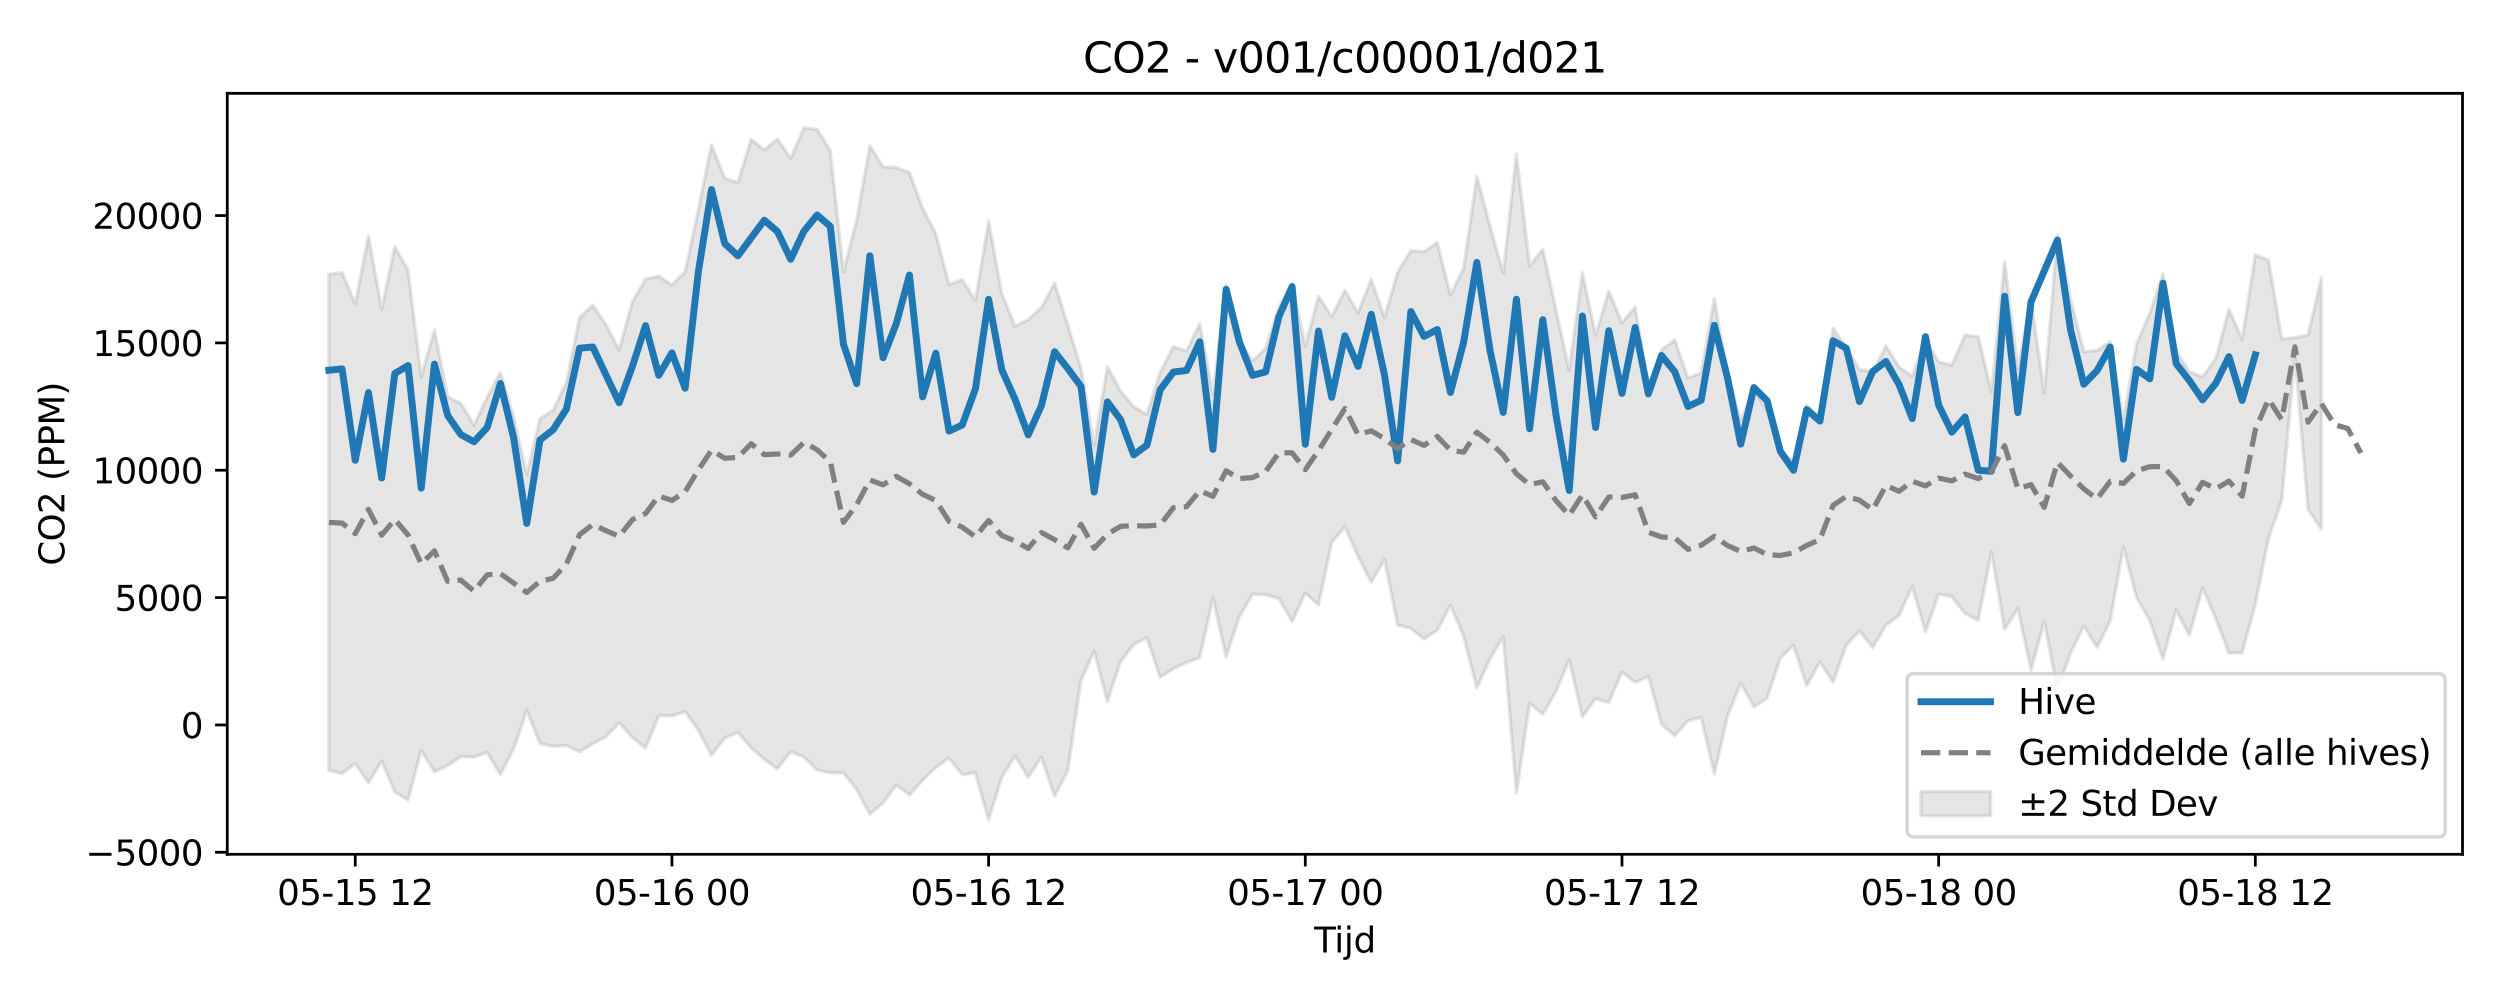 <?xml version="1.0" encoding="utf-8" standalone="no"?>
<!DOCTYPE svg PUBLIC "-//W3C//DTD SVG 1.1//EN"
  "http://www.w3.org/Graphics/SVG/1.1/DTD/svg11.dtd">
<svg xmlns:xlink="http://www.w3.org/1999/xlink" width="720pt" height="288pt" viewBox="0 0 720 288" xmlns="http://www.w3.org/2000/svg" version="1.1">
 <defs>
  <style type="text/css">*{stroke-linejoin: round; stroke-linecap: butt}</style>
 </defs>
 <g id="figure_1">
  <g id="patch_1">
   <path d="M 0 288 
L 720 288 
L 720 0 
L 0 0 
z
" style="fill: #ffffff"/>
  </g>
  <g id="axes_1">
   <g id="patch_2">
    <path d="M 65.45 246.04 
L 709.2 246.04 
L 709.2 26.88 
L 65.45 26.88 
z
" style="fill: #ffffff"/>
   </g>
   <g id="FillBetweenPolyCollection_1">
    <defs>
     <path id="mcefc69c1dc" d="M 94.711 -208.965 
L 94.711 -66.128 
L 98.512 -65.209 
L 102.312 -68.102 
L 106.112 -62.551 
L 109.912 -68.848 
L 113.712 -59.886 
L 117.512 -57.601 
L 121.313 -71.845 
L 125.113 -65.746 
L 128.913 -67.474 
L 132.713 -70.058 
L 136.513 -69.951 
L 140.313 -71.275 
L 144.114 -64.912 
L 147.914 -72.264 
L 151.714 -83.379 
L 155.514 -73.849 
L 159.314 -73.042 
L 163.115 -73.272 
L 166.915 -71.479 
L 170.715 -73.84 
L 174.515 -75.823 
L 178.315 -79.853 
L 182.115 -75.661 
L 185.916 -72.552 
L 189.716 -81.92 
L 193.516 -81.792 
L 197.316 -83.077 
L 201.116 -77.711 
L 204.916 -70.472 
L 208.717 -75.42 
L 212.517 -77.083 
L 216.317 -72.625 
L 220.117 -69.282 
L 223.917 -66.531 
L 227.718 -71.499 
L 231.518 -69.976 
L 235.318 -66.241 
L 239.118 -65.417 
L 242.918 -65.435 
L 246.718 -60.614 
L 250.519 -53.491 
L 254.319 -56.784 
L 258.119 -61.877 
L 261.919 -59.047 
L 265.719 -63.268 
L 269.52 -66.986 
L 273.32 -69.65 
L 277.12 -64.878 
L 280.92 -65.385 
L 284.72 -51.922 
L 288.52 -64.116 
L 292.321 -70.331 
L 296.121 -64.129 
L 299.921 -69.912 
L 303.721 -58.687 
L 307.521 -66.047 
L 311.321 -92.014 
L 315.122 -100.454 
L 318.922 -85.963 
L 322.722 -97.477 
L 326.522 -102.372 
L 330.322 -104.362 
L 334.123 -92.906 
L 337.923 -95.398 
L 341.723 -97.246 
L 345.523 -98.569 
L 349.323 -115.821 
L 353.123 -98.901 
L 356.924 -110.342 
L 360.724 -116.856 
L 364.524 -116.742 
L 368.324 -115.595 
L 372.124 -108.984 
L 375.924 -117.15 
L 379.725 -113.792 
L 383.525 -131.774 
L 387.325 -136.308 
L 391.125 -127.744 
L 394.925 -120.27 
L 398.726 -126.834 
L 402.526 -107.982 
L 406.326 -107 
L 410.126 -103.944 
L 413.926 -106.463 
L 417.726 -113.692 
L 421.527 -104.809 
L 425.327 -89.824 
L 429.127 -98.298 
L 432.927 -104.668 
L 436.727 -59.526 
L 440.527 -85.431 
L 444.328 -82.25 
L 448.128 -88.89 
L 451.928 -97.928 
L 455.728 -81.514 
L 459.528 -86.768 
L 463.329 -85.617 
L 467.129 -94.44 
L 470.929 -91.447 
L 474.729 -93.165 
L 478.529 -79.443 
L 482.329 -76.091 
L 486.13 -80.429 
L 489.93 -81.344 
L 493.73 -65.099 
L 497.53 -81.795 
L 501.33 -91.28 
L 505.13 -84.421 
L 508.931 -86.885 
L 512.731 -98.478 
L 516.531 -102.151 
L 520.331 -90.525 
L 524.131 -97.366 
L 527.932 -91.504 
L 531.732 -102.192 
L 535.532 -106.274 
L 539.332 -101.497 
L 543.132 -107.959 
L 546.932 -110.755 
L 550.733 -119.129 
L 554.533 -106.034 
L 558.333 -116.866 
L 562.133 -116.121 
L 565.933 -111.368 
L 569.734 -109.353 
L 573.534 -129.056 
L 577.334 -106.761 
L 581.134 -112.754 
L 584.934 -95.031 
L 588.734 -108.952 
L 592.535 -89.474 
L 596.335 -99.946 
L 600.135 -107.711 
L 603.935 -101.574 
L 607.735 -109.148 
L 611.535 -130.479 
L 615.336 -115.865 
L 619.136 -109.392 
L 622.936 -98.144 
L 626.736 -112.317 
L 630.536 -105.048 
L 634.337 -118.708 
L 638.137 -109.818 
L 641.937 -99.9 
L 645.737 -99.948 
L 649.537 -113.866 
L 653.337 -132.992 
L 657.138 -143.833 
L 660.938 -185.535 
L 664.738 -141.285 
L 668.538 -135.597 
L 668.538 -207.946 
L 668.538 -207.946 
L 664.738 -191.558 
L 660.938 -190.701 
L 657.138 -190.444 
L 653.337 -213.082 
L 649.537 -214.612 
L 645.737 -190.276 
L 641.937 -198.934 
L 638.137 -184.652 
L 634.337 -179.486 
L 630.536 -180.899 
L 626.736 -186.855 
L 622.936 -209.134 
L 619.136 -197.8 
L 615.336 -188.935 
L 611.535 -167.095 
L 607.735 -189.584 
L 603.935 -187.052 
L 600.135 -186.712 
L 596.335 -201.849 
L 592.535 -220.219 
L 588.734 -174.827 
L 584.934 -201.833 
L 581.134 -181.721 
L 577.334 -212.503 
L 573.534 -175.2 
L 569.734 -190.997 
L 565.933 -191.539 
L 562.133 -182.875 
L 558.333 -183.748 
L 554.533 -190.089 
L 550.733 -179.659 
L 546.932 -182.288 
L 543.132 -188.378 
L 539.332 -180.833 
L 535.532 -181.64 
L 531.732 -187.868 
L 527.932 -193.447 
L 524.131 -167.814 
L 520.331 -171.298 
L 516.531 -155.42 
L 512.731 -157.57 
L 508.931 -169.671 
L 505.13 -175.945 
L 501.33 -167.052 
L 497.53 -179.985 
L 493.73 -201.984 
L 489.93 -180.6 
L 486.13 -179.159 
L 482.329 -190.097 
L 478.529 -187.262 
L 474.729 -176.289 
L 470.929 -199.557 
L 467.129 -195.013 
L 463.329 -204.137 
L 459.528 -191.451 
L 455.728 -209.447 
L 451.928 -181.266 
L 448.128 -198.729 
L 444.328 -216.252 
L 440.527 -211.394 
L 436.727 -243.582 
L 432.927 -209.274 
L 429.127 -222.933 
L 425.327 -237.219 
L 421.527 -210.721 
L 417.726 -203.029 
L 413.926 -218.178 
L 410.126 -215.504 
L 406.326 -215.829 
L 402.526 -209.582 
L 398.726 -196.582 
L 394.925 -207.55 
L 391.125 -197.889 
L 387.325 -204.357 
L 383.525 -196.783 
L 379.725 -202.676 
L 375.924 -188.33 
L 372.124 -206.183 
L 368.324 -199.601 
L 364.524 -187.745 
L 360.724 -184.045 
L 356.924 -190.024 
L 353.123 -205.922 
L 349.323 -174.289 
L 345.523 -194.792 
L 341.723 -186.923 
L 337.923 -188.125 
L 334.123 -180.764 
L 330.322 -168.662 
L 326.522 -170.831 
L 322.722 -175.349 
L 318.922 -182.336 
L 315.122 -159.7 
L 311.321 -182.048 
L 307.521 -194.376 
L 303.721 -206.478 
L 299.921 -199.362 
L 296.121 -195.972 
L 292.321 -194.034 
L 288.52 -203.452 
L 284.72 -224.29 
L 280.92 -201.441 
L 277.12 -207.472 
L 273.32 -206.042 
L 269.52 -220.682 
L 265.719 -228.012 
L 261.919 -238.295 
L 258.119 -239.734 
L 254.319 -239.946 
L 250.519 -246.047 
L 246.718 -224.617 
L 242.918 -209.683 
L 239.118 -244.603 
L 235.318 -250.724 
L 231.518 -251.158 
L 227.718 -242.357 
L 223.917 -247.977 
L 220.117 -244.855 
L 216.317 -247.828 
L 212.517 -235.438 
L 208.717 -236.641 
L 204.916 -246.251 
L 201.116 -227.585 
L 197.316 -209.7 
L 193.516 -205.957 
L 189.716 -208.454 
L 185.916 -207.659 
L 182.115 -201.025 
L 178.315 -187.211 
L 174.515 -194.498 
L 170.715 -200.085 
L 166.915 -196.515 
L 163.115 -177.874 
L 159.314 -169.866 
L 155.514 -167.355 
L 151.714 -151.338 
L 147.914 -167.97 
L 144.114 -180.668 
L 140.313 -173.636 
L 136.513 -165.538 
L 132.713 -171.809 
L 128.913 -173.717 
L 125.113 -192.954 
L 121.313 -179.425 
L 117.512 -210.235 
L 113.712 -216.964 
L 109.912 -198.926 
L 106.112 -220.051 
L 102.312 -200.516 
L 98.512 -209.485 
L 94.711 -208.965 
z
" style="stroke: #808080; stroke-opacity: 0.2"/>
    </defs>
    <g clip-path="url(#paa9bf58d91)">
     <use xlink:href="#mcefc69c1dc" x="0" y="288" style="fill: #808080; fill-opacity: 0.2; stroke: #808080; stroke-opacity: 0.2"/>
    </g>
   </g>
   <g id="matplotlib.axis_1">
    <g id="xtick_1">
     <g id="line2d_1">
      <defs>
       <path id="m44c8466d49" d="M 0 0 
L 0 3.5 
" style="stroke: #000000; stroke-width: 0.8"/>
      </defs>
      <g>
       <use xlink:href="#m44c8466d49" x="102.312" y="246.04" style="stroke: #000000; stroke-width: 0.8"/>
      </g>
     </g>
     <g id="text_1">
      <!-- 05-15 12 -->
      <g transform="translate(79.831 260.638) scale(0.1 -0.1)">
       <defs>
        <path id="DejaVuSans-30" d="M 2034 4250 
Q 1547 4250 1301 3770 
Q 1056 3291 1056 2328 
Q 1056 1369 1301 889 
Q 1547 409 2034 409 
Q 2525 409 2770 889 
Q 3016 1369 3016 2328 
Q 3016 3291 2770 3770 
Q 2525 4250 2034 4250 
z
M 2034 4750 
Q 2819 4750 3233 4129 
Q 3647 3509 3647 2328 
Q 3647 1150 3233 529 
Q 2819 -91 2034 -91 
Q 1250 -91 836 529 
Q 422 1150 422 2328 
Q 422 3509 836 4129 
Q 1250 4750 2034 4750 
z
" transform="scale(0.016)"/>
        <path id="DejaVuSans-35" d="M 691 4666 
L 3169 4666 
L 3169 4134 
L 1269 4134 
L 1269 2991 
Q 1406 3038 1543 3061 
Q 1681 3084 1819 3084 
Q 2600 3084 3056 2656 
Q 3513 2228 3513 1497 
Q 3513 744 3044 326 
Q 2575 -91 1722 -91 
Q 1428 -91 1123 -41 
Q 819 9 494 109 
L 494 744 
Q 775 591 1075 516 
Q 1375 441 1709 441 
Q 2250 441 2565 725 
Q 2881 1009 2881 1497 
Q 2881 1984 2565 2268 
Q 2250 2553 1709 2553 
Q 1456 2553 1204 2497 
Q 953 2441 691 2322 
L 691 4666 
z
" transform="scale(0.016)"/>
        <path id="DejaVuSans-2d" d="M 313 2009 
L 1997 2009 
L 1997 1497 
L 313 1497 
L 313 2009 
z
" transform="scale(0.016)"/>
        <path id="DejaVuSans-31" d="M 794 531 
L 1825 531 
L 1825 4091 
L 703 3866 
L 703 4441 
L 1819 4666 
L 2450 4666 
L 2450 531 
L 3481 531 
L 3481 0 
L 794 0 
L 794 531 
z
" transform="scale(0.016)"/>
        <path id="DejaVuSans-20" transform="scale(0.016)"/>
        <path id="DejaVuSans-32" d="M 1228 531 
L 3431 531 
L 3431 0 
L 469 0 
L 469 531 
Q 828 903 1448 1529 
Q 2069 2156 2228 2338 
Q 2531 2678 2651 2914 
Q 2772 3150 2772 3378 
Q 2772 3750 2511 3984 
Q 2250 4219 1831 4219 
Q 1534 4219 1204 4116 
Q 875 4013 500 3803 
L 500 4441 
Q 881 4594 1212 4672 
Q 1544 4750 1819 4750 
Q 2544 4750 2975 4387 
Q 3406 4025 3406 3419 
Q 3406 3131 3298 2873 
Q 3191 2616 2906 2266 
Q 2828 2175 2409 1742 
Q 1991 1309 1228 531 
z
" transform="scale(0.016)"/>
       </defs>
       <use xlink:href="#DejaVuSans-30"/>
       <use xlink:href="#DejaVuSans-35" transform="translate(63.623 0)"/>
       <use xlink:href="#DejaVuSans-2d" transform="translate(127.246 0)"/>
       <use xlink:href="#DejaVuSans-31" transform="translate(163.33 0)"/>
       <use xlink:href="#DejaVuSans-35" transform="translate(226.953 0)"/>
       <use xlink:href="#DejaVuSans-20" transform="translate(290.576 0)"/>
       <use xlink:href="#DejaVuSans-31" transform="translate(322.363 0)"/>
       <use xlink:href="#DejaVuSans-32" transform="translate(385.986 0)"/>
      </g>
     </g>
    </g>
    <g id="xtick_2">
     <g id="line2d_2">
      <g>
       <use xlink:href="#m44c8466d49" x="193.516" y="246.04" style="stroke: #000000; stroke-width: 0.8"/>
      </g>
     </g>
     <g id="text_2">
      <!-- 05-16 00 -->
      <g transform="translate(171.035 260.638) scale(0.1 -0.1)">
       <defs>
        <path id="DejaVuSans-36" d="M 2113 2584 
Q 1688 2584 1439 2293 
Q 1191 2003 1191 1497 
Q 1191 994 1439 701 
Q 1688 409 2113 409 
Q 2538 409 2786 701 
Q 3034 994 3034 1497 
Q 3034 2003 2786 2293 
Q 2538 2584 2113 2584 
z
M 3366 4563 
L 3366 3988 
Q 3128 4100 2886 4159 
Q 2644 4219 2406 4219 
Q 1781 4219 1451 3797 
Q 1122 3375 1075 2522 
Q 1259 2794 1537 2939 
Q 1816 3084 2150 3084 
Q 2853 3084 3261 2657 
Q 3669 2231 3669 1497 
Q 3669 778 3244 343 
Q 2819 -91 2113 -91 
Q 1303 -91 875 529 
Q 447 1150 447 2328 
Q 447 3434 972 4092 
Q 1497 4750 2381 4750 
Q 2619 4750 2861 4703 
Q 3103 4656 3366 4563 
z
" transform="scale(0.016)"/>
       </defs>
       <use xlink:href="#DejaVuSans-30"/>
       <use xlink:href="#DejaVuSans-35" transform="translate(63.623 0)"/>
       <use xlink:href="#DejaVuSans-2d" transform="translate(127.246 0)"/>
       <use xlink:href="#DejaVuSans-31" transform="translate(163.33 0)"/>
       <use xlink:href="#DejaVuSans-36" transform="translate(226.953 0)"/>
       <use xlink:href="#DejaVuSans-20" transform="translate(290.576 0)"/>
       <use xlink:href="#DejaVuSans-30" transform="translate(322.363 0)"/>
       <use xlink:href="#DejaVuSans-30" transform="translate(385.986 0)"/>
      </g>
     </g>
    </g>
    <g id="xtick_3">
     <g id="line2d_3">
      <g>
       <use xlink:href="#m44c8466d49" x="284.72" y="246.04" style="stroke: #000000; stroke-width: 0.8"/>
      </g>
     </g>
     <g id="text_3">
      <!-- 05-16 12 -->
      <g transform="translate(262.24 260.638) scale(0.1 -0.1)">
       <use xlink:href="#DejaVuSans-30"/>
       <use xlink:href="#DejaVuSans-35" transform="translate(63.623 0)"/>
       <use xlink:href="#DejaVuSans-2d" transform="translate(127.246 0)"/>
       <use xlink:href="#DejaVuSans-31" transform="translate(163.33 0)"/>
       <use xlink:href="#DejaVuSans-36" transform="translate(226.953 0)"/>
       <use xlink:href="#DejaVuSans-20" transform="translate(290.576 0)"/>
       <use xlink:href="#DejaVuSans-31" transform="translate(322.363 0)"/>
       <use xlink:href="#DejaVuSans-32" transform="translate(385.986 0)"/>
      </g>
     </g>
    </g>
    <g id="xtick_4">
     <g id="line2d_4">
      <g>
       <use xlink:href="#m44c8466d49" x="375.924" y="246.04" style="stroke: #000000; stroke-width: 0.8"/>
      </g>
     </g>
     <g id="text_4">
      <!-- 05-17 00 -->
      <g transform="translate(353.444 260.638) scale(0.1 -0.1)">
       <defs>
        <path id="DejaVuSans-37" d="M 525 4666 
L 3525 4666 
L 3525 4397 
L 1831 0 
L 1172 0 
L 2766 4134 
L 525 4134 
L 525 4666 
z
" transform="scale(0.016)"/>
       </defs>
       <use xlink:href="#DejaVuSans-30"/>
       <use xlink:href="#DejaVuSans-35" transform="translate(63.623 0)"/>
       <use xlink:href="#DejaVuSans-2d" transform="translate(127.246 0)"/>
       <use xlink:href="#DejaVuSans-31" transform="translate(163.33 0)"/>
       <use xlink:href="#DejaVuSans-37" transform="translate(226.953 0)"/>
       <use xlink:href="#DejaVuSans-20" transform="translate(290.576 0)"/>
       <use xlink:href="#DejaVuSans-30" transform="translate(322.363 0)"/>
       <use xlink:href="#DejaVuSans-30" transform="translate(385.986 0)"/>
      </g>
     </g>
    </g>
    <g id="xtick_5">
     <g id="line2d_5">
      <g>
       <use xlink:href="#m44c8466d49" x="467.129" y="246.04" style="stroke: #000000; stroke-width: 0.8"/>
      </g>
     </g>
     <g id="text_5">
      <!-- 05-17 12 -->
      <g transform="translate(444.648 260.638) scale(0.1 -0.1)">
       <use xlink:href="#DejaVuSans-30"/>
       <use xlink:href="#DejaVuSans-35" transform="translate(63.623 0)"/>
       <use xlink:href="#DejaVuSans-2d" transform="translate(127.246 0)"/>
       <use xlink:href="#DejaVuSans-31" transform="translate(163.33 0)"/>
       <use xlink:href="#DejaVuSans-37" transform="translate(226.953 0)"/>
       <use xlink:href="#DejaVuSans-20" transform="translate(290.576 0)"/>
       <use xlink:href="#DejaVuSans-31" transform="translate(322.363 0)"/>
       <use xlink:href="#DejaVuSans-32" transform="translate(385.986 0)"/>
      </g>
     </g>
    </g>
    <g id="xtick_6">
     <g id="line2d_6">
      <g>
       <use xlink:href="#m44c8466d49" x="558.333" y="246.04" style="stroke: #000000; stroke-width: 0.8"/>
      </g>
     </g>
     <g id="text_6">
      <!-- 05-18 00 -->
      <g transform="translate(535.853 260.638) scale(0.1 -0.1)">
       <defs>
        <path id="DejaVuSans-38" d="M 2034 2216 
Q 1584 2216 1326 1975 
Q 1069 1734 1069 1313 
Q 1069 891 1326 650 
Q 1584 409 2034 409 
Q 2484 409 2743 651 
Q 3003 894 3003 1313 
Q 3003 1734 2745 1975 
Q 2488 2216 2034 2216 
z
M 1403 2484 
Q 997 2584 770 2862 
Q 544 3141 544 3541 
Q 544 4100 942 4425 
Q 1341 4750 2034 4750 
Q 2731 4750 3128 4425 
Q 3525 4100 3525 3541 
Q 3525 3141 3298 2862 
Q 3072 2584 2669 2484 
Q 3125 2378 3379 2068 
Q 3634 1759 3634 1313 
Q 3634 634 3220 271 
Q 2806 -91 2034 -91 
Q 1263 -91 848 271 
Q 434 634 434 1313 
Q 434 1759 690 2068 
Q 947 2378 1403 2484 
z
M 1172 3481 
Q 1172 3119 1398 2916 
Q 1625 2713 2034 2713 
Q 2441 2713 2670 2916 
Q 2900 3119 2900 3481 
Q 2900 3844 2670 4047 
Q 2441 4250 2034 4250 
Q 1625 4250 1398 4047 
Q 1172 3844 1172 3481 
z
" transform="scale(0.016)"/>
       </defs>
       <use xlink:href="#DejaVuSans-30"/>
       <use xlink:href="#DejaVuSans-35" transform="translate(63.623 0)"/>
       <use xlink:href="#DejaVuSans-2d" transform="translate(127.246 0)"/>
       <use xlink:href="#DejaVuSans-31" transform="translate(163.33 0)"/>
       <use xlink:href="#DejaVuSans-38" transform="translate(226.953 0)"/>
       <use xlink:href="#DejaVuSans-20" transform="translate(290.576 0)"/>
       <use xlink:href="#DejaVuSans-30" transform="translate(322.363 0)"/>
       <use xlink:href="#DejaVuSans-30" transform="translate(385.986 0)"/>
      </g>
     </g>
    </g>
    <g id="xtick_7">
     <g id="line2d_7">
      <g>
       <use xlink:href="#m44c8466d49" x="649.537" y="246.04" style="stroke: #000000; stroke-width: 0.8"/>
      </g>
     </g>
     <g id="text_7">
      <!-- 05-18 12 -->
      <g transform="translate(627.057 260.638) scale(0.1 -0.1)">
       <use xlink:href="#DejaVuSans-30"/>
       <use xlink:href="#DejaVuSans-35" transform="translate(63.623 0)"/>
       <use xlink:href="#DejaVuSans-2d" transform="translate(127.246 0)"/>
       <use xlink:href="#DejaVuSans-31" transform="translate(163.33 0)"/>
       <use xlink:href="#DejaVuSans-38" transform="translate(226.953 0)"/>
       <use xlink:href="#DejaVuSans-20" transform="translate(290.576 0)"/>
       <use xlink:href="#DejaVuSans-31" transform="translate(322.363 0)"/>
       <use xlink:href="#DejaVuSans-32" transform="translate(385.986 0)"/>
      </g>
     </g>
    </g>
    <g id="text_8">
     <!-- Tijd -->
     <g transform="translate(378.475 274.317) scale(0.1 -0.1)">
      <defs>
       <path id="DejaVuSans-54" d="M -19 4666 
L 3928 4666 
L 3928 4134 
L 2272 4134 
L 2272 0 
L 1638 0 
L 1638 4134 
L -19 4134 
L -19 4666 
z
" transform="scale(0.016)"/>
       <path id="DejaVuSans-69" d="M 603 3500 
L 1178 3500 
L 1178 0 
L 603 0 
L 603 3500 
z
M 603 4863 
L 1178 4863 
L 1178 4134 
L 603 4134 
L 603 4863 
z
" transform="scale(0.016)"/>
       <path id="DejaVuSans-6a" d="M 603 3500 
L 1178 3500 
L 1178 -63 
Q 1178 -731 923 -1031 
Q 669 -1331 103 -1331 
L -116 -1331 
L -116 -844 
L 38 -844 
Q 366 -844 484 -692 
Q 603 -541 603 -63 
L 603 3500 
z
M 603 4863 
L 1178 4863 
L 1178 4134 
L 603 4134 
L 603 4863 
z
" transform="scale(0.016)"/>
       <path id="DejaVuSans-64" d="M 2906 2969 
L 2906 4863 
L 3481 4863 
L 3481 0 
L 2906 0 
L 2906 525 
Q 2725 213 2448 61 
Q 2172 -91 1784 -91 
Q 1150 -91 751 415 
Q 353 922 353 1747 
Q 353 2572 751 3078 
Q 1150 3584 1784 3584 
Q 2172 3584 2448 3432 
Q 2725 3281 2906 2969 
z
M 947 1747 
Q 947 1113 1208 752 
Q 1469 391 1925 391 
Q 2381 391 2643 752 
Q 2906 1113 2906 1747 
Q 2906 2381 2643 2742 
Q 2381 3103 1925 3103 
Q 1469 3103 1208 2742 
Q 947 2381 947 1747 
z
" transform="scale(0.016)"/>
      </defs>
      <use xlink:href="#DejaVuSans-54"/>
      <use xlink:href="#DejaVuSans-69" transform="translate(57.959 0)"/>
      <use xlink:href="#DejaVuSans-6a" transform="translate(85.742 0)"/>
      <use xlink:href="#DejaVuSans-64" transform="translate(113.525 0)"/>
     </g>
    </g>
   </g>
   <g id="matplotlib.axis_2">
    <g id="ytick_1">
     <g id="line2d_8">
      <defs>
       <path id="m90274808a0" d="M 0 0 
L -3.5 0 
" style="stroke: #000000; stroke-width: 0.8"/>
      </defs>
      <g>
       <use xlink:href="#m90274808a0" x="65.45" y="245.447" style="stroke: #000000; stroke-width: 0.8"/>
      </g>
     </g>
     <g id="text_9">
      <!-- −5000 -->
      <g transform="translate(24.62 249.246) scale(0.1 -0.1)">
       <defs>
        <path id="DejaVuSans-2212" d="M 678 2272 
L 4684 2272 
L 4684 1741 
L 678 1741 
L 678 2272 
z
" transform="scale(0.016)"/>
       </defs>
       <use xlink:href="#DejaVuSans-2212"/>
       <use xlink:href="#DejaVuSans-35" transform="translate(83.789 0)"/>
       <use xlink:href="#DejaVuSans-30" transform="translate(147.412 0)"/>
       <use xlink:href="#DejaVuSans-30" transform="translate(211.035 0)"/>
       <use xlink:href="#DejaVuSans-30" transform="translate(274.658 0)"/>
      </g>
     </g>
    </g>
    <g id="ytick_2">
     <g id="line2d_9">
      <g>
       <use xlink:href="#m90274808a0" x="65.45" y="208.774" style="stroke: #000000; stroke-width: 0.8"/>
      </g>
     </g>
     <g id="text_10">
      <!-- 0 -->
      <g transform="translate(52.087 212.573) scale(0.1 -0.1)">
       <use xlink:href="#DejaVuSans-30"/>
      </g>
     </g>
    </g>
    <g id="ytick_3">
     <g id="line2d_10">
      <g>
       <use xlink:href="#m90274808a0" x="65.45" y="172.101" style="stroke: #000000; stroke-width: 0.8"/>
      </g>
     </g>
     <g id="text_11">
      <!-- 5000 -->
      <g transform="translate(33 175.901) scale(0.1 -0.1)">
       <use xlink:href="#DejaVuSans-35"/>
       <use xlink:href="#DejaVuSans-30" transform="translate(63.623 0)"/>
       <use xlink:href="#DejaVuSans-30" transform="translate(127.246 0)"/>
       <use xlink:href="#DejaVuSans-30" transform="translate(190.869 0)"/>
      </g>
     </g>
    </g>
    <g id="ytick_4">
     <g id="line2d_11">
      <g>
       <use xlink:href="#m90274808a0" x="65.45" y="135.429" style="stroke: #000000; stroke-width: 0.8"/>
      </g>
     </g>
     <g id="text_12">
      <!-- 10000 -->
      <g transform="translate(26.637 139.228) scale(0.1 -0.1)">
       <use xlink:href="#DejaVuSans-31"/>
       <use xlink:href="#DejaVuSans-30" transform="translate(63.623 0)"/>
       <use xlink:href="#DejaVuSans-30" transform="translate(127.246 0)"/>
       <use xlink:href="#DejaVuSans-30" transform="translate(190.869 0)"/>
       <use xlink:href="#DejaVuSans-30" transform="translate(254.492 0)"/>
      </g>
     </g>
    </g>
    <g id="ytick_5">
     <g id="line2d_12">
      <g>
       <use xlink:href="#m90274808a0" x="65.45" y="98.756" style="stroke: #000000; stroke-width: 0.8"/>
      </g>
     </g>
     <g id="text_13">
      <!-- 15000 -->
      <g transform="translate(26.637 102.555) scale(0.1 -0.1)">
       <use xlink:href="#DejaVuSans-31"/>
       <use xlink:href="#DejaVuSans-35" transform="translate(63.623 0)"/>
       <use xlink:href="#DejaVuSans-30" transform="translate(127.246 0)"/>
       <use xlink:href="#DejaVuSans-30" transform="translate(190.869 0)"/>
       <use xlink:href="#DejaVuSans-30" transform="translate(254.492 0)"/>
      </g>
     </g>
    </g>
    <g id="ytick_6">
     <g id="line2d_13">
      <g>
       <use xlink:href="#m90274808a0" x="65.45" y="62.083" style="stroke: #000000; stroke-width: 0.8"/>
      </g>
     </g>
     <g id="text_14">
      <!-- 20000 -->
      <g transform="translate(26.637 65.883) scale(0.1 -0.1)">
       <use xlink:href="#DejaVuSans-32"/>
       <use xlink:href="#DejaVuSans-30" transform="translate(63.623 0)"/>
       <use xlink:href="#DejaVuSans-30" transform="translate(127.246 0)"/>
       <use xlink:href="#DejaVuSans-30" transform="translate(190.869 0)"/>
       <use xlink:href="#DejaVuSans-30" transform="translate(254.492 0)"/>
      </g>
     </g>
    </g>
    <g id="text_15">
     <!-- CO2 (PPM) -->
     <g transform="translate(18.541 162.903) rotate(-90) scale(0.1 -0.1)">
      <defs>
       <path id="DejaVuSans-43" d="M 4122 4306 
L 4122 3641 
Q 3803 3938 3442 4084 
Q 3081 4231 2675 4231 
Q 1875 4231 1450 3742 
Q 1025 3253 1025 2328 
Q 1025 1406 1450 917 
Q 1875 428 2675 428 
Q 3081 428 3442 575 
Q 3803 722 4122 1019 
L 4122 359 
Q 3791 134 3420 21 
Q 3050 -91 2638 -91 
Q 1578 -91 968 557 
Q 359 1206 359 2328 
Q 359 3453 968 4101 
Q 1578 4750 2638 4750 
Q 3056 4750 3426 4639 
Q 3797 4528 4122 4306 
z
" transform="scale(0.016)"/>
       <path id="DejaVuSans-4f" d="M 2522 4238 
Q 1834 4238 1429 3725 
Q 1025 3213 1025 2328 
Q 1025 1447 1429 934 
Q 1834 422 2522 422 
Q 3209 422 3611 934 
Q 4013 1447 4013 2328 
Q 4013 3213 3611 3725 
Q 3209 4238 2522 4238 
z
M 2522 4750 
Q 3503 4750 4090 4092 
Q 4678 3434 4678 2328 
Q 4678 1225 4090 567 
Q 3503 -91 2522 -91 
Q 1538 -91 948 565 
Q 359 1222 359 2328 
Q 359 3434 948 4092 
Q 1538 4750 2522 4750 
z
" transform="scale(0.016)"/>
       <path id="DejaVuSans-28" d="M 1984 4856 
Q 1566 4138 1362 3434 
Q 1159 2731 1159 2009 
Q 1159 1288 1364 580 
Q 1569 -128 1984 -844 
L 1484 -844 
Q 1016 -109 783 600 
Q 550 1309 550 2009 
Q 550 2706 781 3412 
Q 1013 4119 1484 4856 
L 1984 4856 
z
" transform="scale(0.016)"/>
       <path id="DejaVuSans-50" d="M 1259 4147 
L 1259 2394 
L 2053 2394 
Q 2494 2394 2734 2622 
Q 2975 2850 2975 3272 
Q 2975 3691 2734 3919 
Q 2494 4147 2053 4147 
L 1259 4147 
z
M 628 4666 
L 2053 4666 
Q 2838 4666 3239 4311 
Q 3641 3956 3641 3272 
Q 3641 2581 3239 2228 
Q 2838 1875 2053 1875 
L 1259 1875 
L 1259 0 
L 628 0 
L 628 4666 
z
" transform="scale(0.016)"/>
       <path id="DejaVuSans-4d" d="M 628 4666 
L 1569 4666 
L 2759 1491 
L 3956 4666 
L 4897 4666 
L 4897 0 
L 4281 0 
L 4281 4097 
L 3078 897 
L 2444 897 
L 1241 4097 
L 1241 0 
L 628 0 
L 628 4666 
z
" transform="scale(0.016)"/>
       <path id="DejaVuSans-29" d="M 513 4856 
L 1013 4856 
Q 1481 4119 1714 3412 
Q 1947 2706 1947 2009 
Q 1947 1309 1714 600 
Q 1481 -109 1013 -844 
L 513 -844 
Q 928 -128 1133 580 
Q 1338 1288 1338 2009 
Q 1338 2731 1133 3434 
Q 928 4138 513 4856 
z
" transform="scale(0.016)"/>
      </defs>
      <use xlink:href="#DejaVuSans-43"/>
      <use xlink:href="#DejaVuSans-4f" transform="translate(69.824 0)"/>
      <use xlink:href="#DejaVuSans-32" transform="translate(148.535 0)"/>
      <use xlink:href="#DejaVuSans-20" transform="translate(212.158 0)"/>
      <use xlink:href="#DejaVuSans-28" transform="translate(243.945 0)"/>
      <use xlink:href="#DejaVuSans-50" transform="translate(282.959 0)"/>
      <use xlink:href="#DejaVuSans-50" transform="translate(343.262 0)"/>
      <use xlink:href="#DejaVuSans-4d" transform="translate(403.564 0)"/>
      <use xlink:href="#DejaVuSans-29" transform="translate(489.844 0)"/>
     </g>
    </g>
   </g>
   <g id="line2d_14">
    <path d="M 94.711 106.63 
L 98.512 106.225 
L 102.312 132.558 
L 106.112 113.071 
L 109.912 137.656 
L 113.712 107.567 
L 117.512 105.284 
L 121.313 140.596 
L 125.113 104.866 
L 128.913 119.628 
L 132.713 125.157 
L 136.513 127.221 
L 140.313 123.114 
L 144.114 110.436 
L 147.914 126.05 
L 151.714 150.751 
L 155.514 126.701 
L 159.314 123.755 
L 163.115 117.821 
L 166.915 100.279 
L 170.715 99.932 
L 178.315 115.98 
L 182.115 105.582 
L 185.916 93.771 
L 189.716 108.081 
L 193.516 101.626 
L 197.316 111.814 
L 201.116 78.371 
L 204.916 54.575 
L 208.717 70.149 
L 212.517 73.674 
L 220.117 63.418 
L 223.917 66.697 
L 227.718 74.662 
L 231.518 66.614 
L 235.318 61.925 
L 239.118 65.184 
L 242.918 99.14 
L 246.718 110.488 
L 250.519 73.668 
L 254.319 103.025 
L 258.119 93.238 
L 261.919 79.224 
L 265.719 114.291 
L 269.52 101.734 
L 273.32 124.156 
L 277.12 122.398 
L 280.92 111.992 
L 284.72 86.199 
L 288.52 106.498 
L 292.321 114.973 
L 296.121 125.239 
L 299.921 116.841 
L 303.721 101.294 
L 307.521 106.137 
L 311.321 111.276 
L 315.122 141.722 
L 318.922 115.75 
L 322.722 120.844 
L 326.522 131.013 
L 330.322 128.192 
L 334.123 112.247 
L 337.923 107.159 
L 341.723 106.69 
L 345.523 98.424 
L 349.323 129.436 
L 353.123 83.341 
L 356.924 98.411 
L 360.724 108.103 
L 364.524 107.086 
L 368.324 91.224 
L 372.124 82.53 
L 375.924 127.95 
L 379.725 95.346 
L 383.525 114.428 
L 387.325 96.705 
L 391.125 105.516 
L 394.925 90.527 
L 398.726 107.98 
L 402.526 132.733 
L 406.326 89.72 
L 410.126 96.889 
L 413.926 94.905 
L 417.726 113.012 
L 421.527 98.578 
L 425.327 75.583 
L 429.127 100.949 
L 432.927 118.779 
L 436.727 86.174 
L 440.527 123.486 
L 444.328 92.06 
L 448.128 119.52 
L 451.928 141.249 
L 455.728 91.013 
L 459.528 123.121 
L 463.329 95.236 
L 467.129 113.304 
L 470.929 94.309 
L 474.729 113.432 
L 478.529 102.394 
L 482.329 107.059 
L 486.13 117.067 
L 489.93 115.286 
L 493.73 93.666 
L 497.53 108.856 
L 501.33 127.911 
L 505.13 111.621 
L 508.931 115.424 
L 512.731 129.979 
L 516.531 135.454 
L 520.331 117.955 
L 524.131 121.268 
L 527.932 98.138 
L 531.732 100.309 
L 535.532 115.65 
L 539.332 106.995 
L 543.132 104.108 
L 546.932 110.755 
L 550.733 120.549 
L 554.533 96.947 
L 558.333 116.684 
L 562.133 124.473 
L 565.933 120.068 
L 569.734 135.424 
L 573.534 135.722 
L 577.334 85.317 
L 581.134 118.828 
L 584.934 86.948 
L 592.535 69.147 
L 596.335 95.085 
L 600.135 110.664 
L 603.935 106.762 
L 607.735 99.952 
L 611.535 132.224 
L 615.336 106.369 
L 619.136 109.083 
L 622.936 81.569 
L 626.736 104.729 
L 630.536 109.599 
L 634.337 115.152 
L 638.137 110.398 
L 641.937 102.714 
L 645.737 115.325 
L 649.537 102.189 
L 649.537 102.189 
" clip-path="url(#paa9bf58d91)" style="fill: none; stroke: #1f77b4; stroke-width: 2; stroke-linecap: square"/>
   </g>
   <g id="line2d_15">
    <path d="M 94.711 150.453 
L 98.512 150.653 
L 102.312 153.691 
L 106.112 146.699 
L 109.912 154.113 
L 113.712 149.575 
L 117.512 154.082 
L 121.313 162.365 
L 125.113 158.65 
L 128.913 167.405 
L 132.713 167.066 
L 136.513 170.255 
L 140.313 165.545 
L 144.114 165.21 
L 151.714 170.641 
L 155.514 167.398 
L 159.314 166.546 
L 163.115 162.427 
L 166.915 154.003 
L 170.715 151.038 
L 174.515 152.839 
L 178.315 154.468 
L 182.115 149.657 
L 185.916 147.894 
L 189.716 142.813 
L 193.516 144.125 
L 197.316 141.611 
L 201.116 135.352 
L 204.916 129.639 
L 208.717 131.969 
L 212.517 131.739 
L 216.317 127.774 
L 220.117 130.931 
L 223.917 130.746 
L 227.718 131.072 
L 231.518 127.433 
L 235.318 129.517 
L 239.118 132.99 
L 242.918 150.441 
L 246.718 145.385 
L 250.519 138.231 
L 254.319 139.635 
L 258.119 137.194 
L 261.919 139.329 
L 265.719 142.36 
L 269.52 144.166 
L 273.32 150.154 
L 277.12 151.825 
L 280.92 154.587 
L 284.72 149.894 
L 288.52 154.216 
L 292.321 155.818 
L 296.121 157.95 
L 299.921 153.363 
L 303.721 155.418 
L 307.521 157.789 
L 311.321 150.969 
L 315.122 157.923 
L 318.922 153.851 
L 322.722 151.587 
L 326.522 151.399 
L 330.322 151.488 
L 334.123 151.165 
L 337.923 146.239 
L 341.723 145.915 
L 345.523 141.32 
L 349.323 142.945 
L 353.123 135.588 
L 356.924 137.817 
L 360.724 137.55 
L 364.524 135.756 
L 368.324 130.402 
L 372.124 130.416 
L 375.924 135.26 
L 379.725 129.766 
L 387.325 117.668 
L 391.125 125.183 
L 394.925 124.09 
L 398.726 126.292 
L 402.526 129.218 
L 406.326 126.585 
L 410.126 128.276 
L 413.926 125.679 
L 417.726 129.64 
L 421.527 130.235 
L 425.327 124.478 
L 429.127 127.385 
L 432.927 131.029 
L 436.727 136.446 
L 440.527 139.587 
L 444.328 138.749 
L 448.128 144.19 
L 451.928 148.403 
L 455.728 142.519 
L 459.528 148.891 
L 463.329 143.123 
L 467.129 143.273 
L 470.929 142.498 
L 474.729 153.273 
L 478.529 154.648 
L 482.329 154.906 
L 486.13 158.206 
L 489.93 157.028 
L 493.73 154.459 
L 497.53 157.11 
L 501.33 158.834 
L 505.13 157.817 
L 508.931 159.722 
L 512.731 159.976 
L 516.531 159.215 
L 520.331 157.089 
L 524.131 155.41 
L 527.932 145.524 
L 531.732 142.97 
L 535.532 144.043 
L 539.332 146.835 
L 543.132 139.832 
L 546.932 141.478 
L 550.733 138.606 
L 554.533 139.938 
L 558.333 137.693 
L 562.133 138.502 
L 565.933 136.546 
L 569.734 137.825 
L 573.534 135.872 
L 577.334 128.368 
L 581.134 140.762 
L 584.934 139.568 
L 588.734 146.11 
L 592.535 133.154 
L 596.335 137.103 
L 600.135 140.788 
L 603.935 143.687 
L 607.735 138.634 
L 611.535 139.213 
L 615.336 135.6 
L 619.136 134.404 
L 622.936 134.361 
L 626.736 138.414 
L 630.536 145.027 
L 634.337 138.903 
L 638.137 140.765 
L 641.937 138.583 
L 645.737 142.888 
L 649.537 123.761 
L 653.337 114.963 
L 657.138 120.862 
L 660.938 99.882 
L 664.738 121.579 
L 668.538 116.229 
L 672.338 122.296 
L 676.138 123.398 
L 679.939 130.449 
L 679.939 130.449 
" clip-path="url(#paa9bf58d91)" style="fill: none; stroke-dasharray: 5.55,2.4; stroke-dashoffset: 0; stroke: #808080; stroke-width: 1.5"/>
   </g>
   <g id="patch_3">
    <path d="M 65.45 246.04 
L 65.45 26.88 
" style="fill: none; stroke: #000000; stroke-width: 0.8; stroke-linejoin: miter; stroke-linecap: square"/>
   </g>
   <g id="patch_4">
    <path d="M 709.2 246.04 
L 709.2 26.88 
" style="fill: none; stroke: #000000; stroke-width: 0.8; stroke-linejoin: miter; stroke-linecap: square"/>
   </g>
   <g id="patch_5">
    <path d="M 65.45 246.04 
L 709.2 246.04 
" style="fill: none; stroke: #000000; stroke-width: 0.8; stroke-linejoin: miter; stroke-linecap: square"/>
   </g>
   <g id="patch_6">
    <path d="M 65.45 26.88 
L 709.2 26.88 
" style="fill: none; stroke: #000000; stroke-width: 0.8; stroke-linejoin: miter; stroke-linecap: square"/>
   </g>
   <g id="text_16">
    <!-- CO2 - v001/c00001/d021 -->
    <g transform="translate(311.922 20.88) scale(0.12 -0.12)">
     <defs>
      <path id="DejaVuSans-76" d="M 191 3500 
L 800 3500 
L 1894 563 
L 2988 3500 
L 3597 3500 
L 2284 0 
L 1503 0 
L 191 3500 
z
" transform="scale(0.016)"/>
      <path id="DejaVuSans-2f" d="M 1625 4666 
L 2156 4666 
L 531 -594 
L 0 -594 
L 1625 4666 
z
" transform="scale(0.016)"/>
      <path id="DejaVuSans-63" d="M 3122 3366 
L 3122 2828 
Q 2878 2963 2633 3030 
Q 2388 3097 2138 3097 
Q 1578 3097 1268 2742 
Q 959 2388 959 1747 
Q 959 1106 1268 751 
Q 1578 397 2138 397 
Q 2388 397 2633 464 
Q 2878 531 3122 666 
L 3122 134 
Q 2881 22 2623 -34 
Q 2366 -91 2075 -91 
Q 1284 -91 818 406 
Q 353 903 353 1747 
Q 353 2603 823 3093 
Q 1294 3584 2113 3584 
Q 2378 3584 2631 3529 
Q 2884 3475 3122 3366 
z
" transform="scale(0.016)"/>
     </defs>
     <use xlink:href="#DejaVuSans-43"/>
     <use xlink:href="#DejaVuSans-4f" transform="translate(69.824 0)"/>
     <use xlink:href="#DejaVuSans-32" transform="translate(148.535 0)"/>
     <use xlink:href="#DejaVuSans-20" transform="translate(212.158 0)"/>
     <use xlink:href="#DejaVuSans-2d" transform="translate(243.945 0)"/>
     <use xlink:href="#DejaVuSans-20" transform="translate(280.029 0)"/>
     <use xlink:href="#DejaVuSans-76" transform="translate(311.816 0)"/>
     <use xlink:href="#DejaVuSans-30" transform="translate(370.996 0)"/>
     <use xlink:href="#DejaVuSans-30" transform="translate(434.619 0)"/>
     <use xlink:href="#DejaVuSans-31" transform="translate(498.242 0)"/>
     <use xlink:href="#DejaVuSans-2f" transform="translate(561.865 0)"/>
     <use xlink:href="#DejaVuSans-63" transform="translate(595.557 0)"/>
     <use xlink:href="#DejaVuSans-30" transform="translate(650.537 0)"/>
     <use xlink:href="#DejaVuSans-30" transform="translate(714.16 0)"/>
     <use xlink:href="#DejaVuSans-30" transform="translate(777.783 0)"/>
     <use xlink:href="#DejaVuSans-30" transform="translate(841.406 0)"/>
     <use xlink:href="#DejaVuSans-31" transform="translate(905.029 0)"/>
     <use xlink:href="#DejaVuSans-2f" transform="translate(968.652 0)"/>
     <use xlink:href="#DejaVuSans-64" transform="translate(1002.344 0)"/>
     <use xlink:href="#DejaVuSans-30" transform="translate(1065.82 0)"/>
     <use xlink:href="#DejaVuSans-32" transform="translate(1129.443 0)"/>
     <use xlink:href="#DejaVuSans-31" transform="translate(1193.066 0)"/>
    </g>
   </g>
   <g id="legend_1">
    <g id="patch_7">
     <path d="M 551.256 241.04 
L 702.2 241.04 
Q 704.2 241.04 704.2 239.04 
L 704.2 196.006 
Q 704.2 194.006 702.2 194.006 
L 551.256 194.006 
Q 549.256 194.006 549.256 196.006 
L 549.256 239.04 
Q 549.256 241.04 551.256 241.04 
z
" style="fill: #ffffff; opacity: 0.8; stroke: #cccccc; stroke-linejoin: miter"/>
    </g>
    <g id="line2d_16">
     <path d="M 553.256 202.104 
L 563.256 202.104 
L 573.256 202.104 
" style="fill: none; stroke: #1f77b4; stroke-width: 2; stroke-linecap: square"/>
    </g>
    <g id="text_17">
     <!-- Hive -->
     <g transform="translate(581.256 205.604) scale(0.1 -0.1)">
      <defs>
       <path id="DejaVuSans-48" d="M 628 4666 
L 1259 4666 
L 1259 2753 
L 3553 2753 
L 3553 4666 
L 4184 4666 
L 4184 0 
L 3553 0 
L 3553 2222 
L 1259 2222 
L 1259 0 
L 628 0 
L 628 4666 
z
" transform="scale(0.016)"/>
       <path id="DejaVuSans-65" d="M 3597 1894 
L 3597 1613 
L 953 1613 
Q 991 1019 1311 708 
Q 1631 397 2203 397 
Q 2534 397 2845 478 
Q 3156 559 3463 722 
L 3463 178 
Q 3153 47 2828 -22 
Q 2503 -91 2169 -91 
Q 1331 -91 842 396 
Q 353 884 353 1716 
Q 353 2575 817 3079 
Q 1281 3584 2069 3584 
Q 2775 3584 3186 3129 
Q 3597 2675 3597 1894 
z
M 3022 2063 
Q 3016 2534 2758 2815 
Q 2500 3097 2075 3097 
Q 1594 3097 1305 2825 
Q 1016 2553 972 2059 
L 3022 2063 
z
" transform="scale(0.016)"/>
      </defs>
      <use xlink:href="#DejaVuSans-48"/>
      <use xlink:href="#DejaVuSans-69" transform="translate(75.195 0)"/>
      <use xlink:href="#DejaVuSans-76" transform="translate(102.979 0)"/>
      <use xlink:href="#DejaVuSans-65" transform="translate(162.158 0)"/>
     </g>
    </g>
    <g id="line2d_17">
     <path d="M 553.256 216.782 
L 563.256 216.782 
L 573.256 216.782 
" style="fill: none; stroke-dasharray: 5.55,2.4; stroke-dashoffset: 0; stroke: #808080; stroke-width: 1.5"/>
    </g>
    <g id="text_18">
     <!-- Gemiddelde (alle hives) -->
     <g transform="translate(581.256 220.282) scale(0.1 -0.1)">
      <defs>
       <path id="DejaVuSans-47" d="M 3809 666 
L 3809 1919 
L 2778 1919 
L 2778 2438 
L 4434 2438 
L 4434 434 
Q 4069 175 3628 42 
Q 3188 -91 2688 -91 
Q 1594 -91 976 548 
Q 359 1188 359 2328 
Q 359 3472 976 4111 
Q 1594 4750 2688 4750 
Q 3144 4750 3555 4637 
Q 3966 4525 4313 4306 
L 4313 3634 
Q 3963 3931 3569 4081 
Q 3175 4231 2741 4231 
Q 1884 4231 1454 3753 
Q 1025 3275 1025 2328 
Q 1025 1384 1454 906 
Q 1884 428 2741 428 
Q 3075 428 3337 486 
Q 3600 544 3809 666 
z
" transform="scale(0.016)"/>
       <path id="DejaVuSans-6d" d="M 3328 2828 
Q 3544 3216 3844 3400 
Q 4144 3584 4550 3584 
Q 5097 3584 5394 3201 
Q 5691 2819 5691 2113 
L 5691 0 
L 5113 0 
L 5113 2094 
Q 5113 2597 4934 2840 
Q 4756 3084 4391 3084 
Q 3944 3084 3684 2787 
Q 3425 2491 3425 1978 
L 3425 0 
L 2847 0 
L 2847 2094 
Q 2847 2600 2669 2842 
Q 2491 3084 2119 3084 
Q 1678 3084 1418 2786 
Q 1159 2488 1159 1978 
L 1159 0 
L 581 0 
L 581 3500 
L 1159 3500 
L 1159 2956 
Q 1356 3278 1631 3431 
Q 1906 3584 2284 3584 
Q 2666 3584 2933 3390 
Q 3200 3197 3328 2828 
z
" transform="scale(0.016)"/>
       <path id="DejaVuSans-6c" d="M 603 4863 
L 1178 4863 
L 1178 0 
L 603 0 
L 603 4863 
z
" transform="scale(0.016)"/>
       <path id="DejaVuSans-61" d="M 2194 1759 
Q 1497 1759 1228 1600 
Q 959 1441 959 1056 
Q 959 750 1161 570 
Q 1363 391 1709 391 
Q 2188 391 2477 730 
Q 2766 1069 2766 1631 
L 2766 1759 
L 2194 1759 
z
M 3341 1997 
L 3341 0 
L 2766 0 
L 2766 531 
Q 2569 213 2275 61 
Q 1981 -91 1556 -91 
Q 1019 -91 701 211 
Q 384 513 384 1019 
Q 384 1609 779 1909 
Q 1175 2209 1959 2209 
L 2766 2209 
L 2766 2266 
Q 2766 2663 2505 2880 
Q 2244 3097 1772 3097 
Q 1472 3097 1187 3025 
Q 903 2953 641 2809 
L 641 3341 
Q 956 3463 1253 3523 
Q 1550 3584 1831 3584 
Q 2591 3584 2966 3190 
Q 3341 2797 3341 1997 
z
" transform="scale(0.016)"/>
       <path id="DejaVuSans-68" d="M 3513 2113 
L 3513 0 
L 2938 0 
L 2938 2094 
Q 2938 2591 2744 2837 
Q 2550 3084 2163 3084 
Q 1697 3084 1428 2787 
Q 1159 2491 1159 1978 
L 1159 0 
L 581 0 
L 581 4863 
L 1159 4863 
L 1159 2956 
Q 1366 3272 1645 3428 
Q 1925 3584 2291 3584 
Q 2894 3584 3203 3211 
Q 3513 2838 3513 2113 
z
" transform="scale(0.016)"/>
       <path id="DejaVuSans-73" d="M 2834 3397 
L 2834 2853 
Q 2591 2978 2328 3040 
Q 2066 3103 1784 3103 
Q 1356 3103 1142 2972 
Q 928 2841 928 2578 
Q 928 2378 1081 2264 
Q 1234 2150 1697 2047 
L 1894 2003 
Q 2506 1872 2764 1633 
Q 3022 1394 3022 966 
Q 3022 478 2636 193 
Q 2250 -91 1575 -91 
Q 1294 -91 989 -36 
Q 684 19 347 128 
L 347 722 
Q 666 556 975 473 
Q 1284 391 1588 391 
Q 1994 391 2212 530 
Q 2431 669 2431 922 
Q 2431 1156 2273 1281 
Q 2116 1406 1581 1522 
L 1381 1569 
Q 847 1681 609 1914 
Q 372 2147 372 2553 
Q 372 3047 722 3315 
Q 1072 3584 1716 3584 
Q 2034 3584 2315 3537 
Q 2597 3491 2834 3397 
z
" transform="scale(0.016)"/>
      </defs>
      <use xlink:href="#DejaVuSans-47"/>
      <use xlink:href="#DejaVuSans-65" transform="translate(77.49 0)"/>
      <use xlink:href="#DejaVuSans-6d" transform="translate(139.014 0)"/>
      <use xlink:href="#DejaVuSans-69" transform="translate(236.426 0)"/>
      <use xlink:href="#DejaVuSans-64" transform="translate(264.209 0)"/>
      <use xlink:href="#DejaVuSans-64" transform="translate(327.686 0)"/>
      <use xlink:href="#DejaVuSans-65" transform="translate(391.162 0)"/>
      <use xlink:href="#DejaVuSans-6c" transform="translate(452.686 0)"/>
      <use xlink:href="#DejaVuSans-64" transform="translate(480.469 0)"/>
      <use xlink:href="#DejaVuSans-65" transform="translate(543.945 0)"/>
      <use xlink:href="#DejaVuSans-20" transform="translate(605.469 0)"/>
      <use xlink:href="#DejaVuSans-28" transform="translate(637.256 0)"/>
      <use xlink:href="#DejaVuSans-61" transform="translate(676.27 0)"/>
      <use xlink:href="#DejaVuSans-6c" transform="translate(737.549 0)"/>
      <use xlink:href="#DejaVuSans-6c" transform="translate(765.332 0)"/>
      <use xlink:href="#DejaVuSans-65" transform="translate(793.115 0)"/>
      <use xlink:href="#DejaVuSans-20" transform="translate(854.639 0)"/>
      <use xlink:href="#DejaVuSans-68" transform="translate(886.426 0)"/>
      <use xlink:href="#DejaVuSans-69" transform="translate(949.805 0)"/>
      <use xlink:href="#DejaVuSans-76" transform="translate(977.588 0)"/>
      <use xlink:href="#DejaVuSans-65" transform="translate(1036.768 0)"/>
      <use xlink:href="#DejaVuSans-73" transform="translate(1098.291 0)"/>
      <use xlink:href="#DejaVuSans-29" transform="translate(1150.391 0)"/>
     </g>
    </g>
    <g id="patch_8">
     <path d="M 553.256 234.96 
L 573.256 234.96 
L 573.256 227.96 
L 553.256 227.96 
z
" style="fill: #808080; fill-opacity: 0.2; stroke: #808080; stroke-opacity: 0.2; stroke-linejoin: miter"/>
    </g>
    <g id="text_19">
     <!-- ±2 Std Dev -->
     <g transform="translate(581.256 234.96) scale(0.1 -0.1)">
      <defs>
       <path id="DejaVuSans-b1" d="M 2944 4013 
L 2944 2803 
L 4684 2803 
L 4684 2272 
L 2944 2272 
L 2944 1063 
L 2419 1063 
L 2419 2272 
L 678 2272 
L 678 2803 
L 2419 2803 
L 2419 4013 
L 2944 4013 
z
M 678 531 
L 4684 531 
L 4684 0 
L 678 0 
L 678 531 
z
" transform="scale(0.016)"/>
       <path id="DejaVuSans-53" d="M 3425 4513 
L 3425 3897 
Q 3066 4069 2747 4153 
Q 2428 4238 2131 4238 
Q 1616 4238 1336 4038 
Q 1056 3838 1056 3469 
Q 1056 3159 1242 3001 
Q 1428 2844 1947 2747 
L 2328 2669 
Q 3034 2534 3370 2195 
Q 3706 1856 3706 1288 
Q 3706 609 3251 259 
Q 2797 -91 1919 -91 
Q 1588 -91 1214 -16 
Q 841 59 441 206 
L 441 856 
Q 825 641 1194 531 
Q 1563 422 1919 422 
Q 2459 422 2753 634 
Q 3047 847 3047 1241 
Q 3047 1584 2836 1778 
Q 2625 1972 2144 2069 
L 1759 2144 
Q 1053 2284 737 2584 
Q 422 2884 422 3419 
Q 422 4038 858 4394 
Q 1294 4750 2059 4750 
Q 2388 4750 2728 4690 
Q 3069 4631 3425 4513 
z
" transform="scale(0.016)"/>
       <path id="DejaVuSans-74" d="M 1172 4494 
L 1172 3500 
L 2356 3500 
L 2356 3053 
L 1172 3053 
L 1172 1153 
Q 1172 725 1289 603 
Q 1406 481 1766 481 
L 2356 481 
L 2356 0 
L 1766 0 
Q 1100 0 847 248 
Q 594 497 594 1153 
L 594 3053 
L 172 3053 
L 172 3500 
L 594 3500 
L 594 4494 
L 1172 4494 
z
" transform="scale(0.016)"/>
       <path id="DejaVuSans-44" d="M 1259 4147 
L 1259 519 
L 2022 519 
Q 2988 519 3436 956 
Q 3884 1394 3884 2338 
Q 3884 3275 3436 3711 
Q 2988 4147 2022 4147 
L 1259 4147 
z
M 628 4666 
L 1925 4666 
Q 3281 4666 3915 4102 
Q 4550 3538 4550 2338 
Q 4550 1131 3912 565 
Q 3275 0 1925 0 
L 628 0 
L 628 4666 
z
" transform="scale(0.016)"/>
      </defs>
      <use xlink:href="#DejaVuSans-b1"/>
      <use xlink:href="#DejaVuSans-32" transform="translate(83.789 0)"/>
      <use xlink:href="#DejaVuSans-20" transform="translate(147.412 0)"/>
      <use xlink:href="#DejaVuSans-53" transform="translate(179.199 0)"/>
      <use xlink:href="#DejaVuSans-74" transform="translate(242.676 0)"/>
      <use xlink:href="#DejaVuSans-64" transform="translate(281.885 0)"/>
      <use xlink:href="#DejaVuSans-20" transform="translate(345.361 0)"/>
      <use xlink:href="#DejaVuSans-44" transform="translate(377.148 0)"/>
      <use xlink:href="#DejaVuSans-65" transform="translate(454.15 0)"/>
      <use xlink:href="#DejaVuSans-76" transform="translate(515.674 0)"/>
     </g>
    </g>
   </g>
  </g>
 </g>
 <defs>
  <clipPath id="paa9bf58d91">
   <rect x="65.45" y="26.88" width="643.75" height="219.16"/>
  </clipPath>
 </defs>
</svg>
